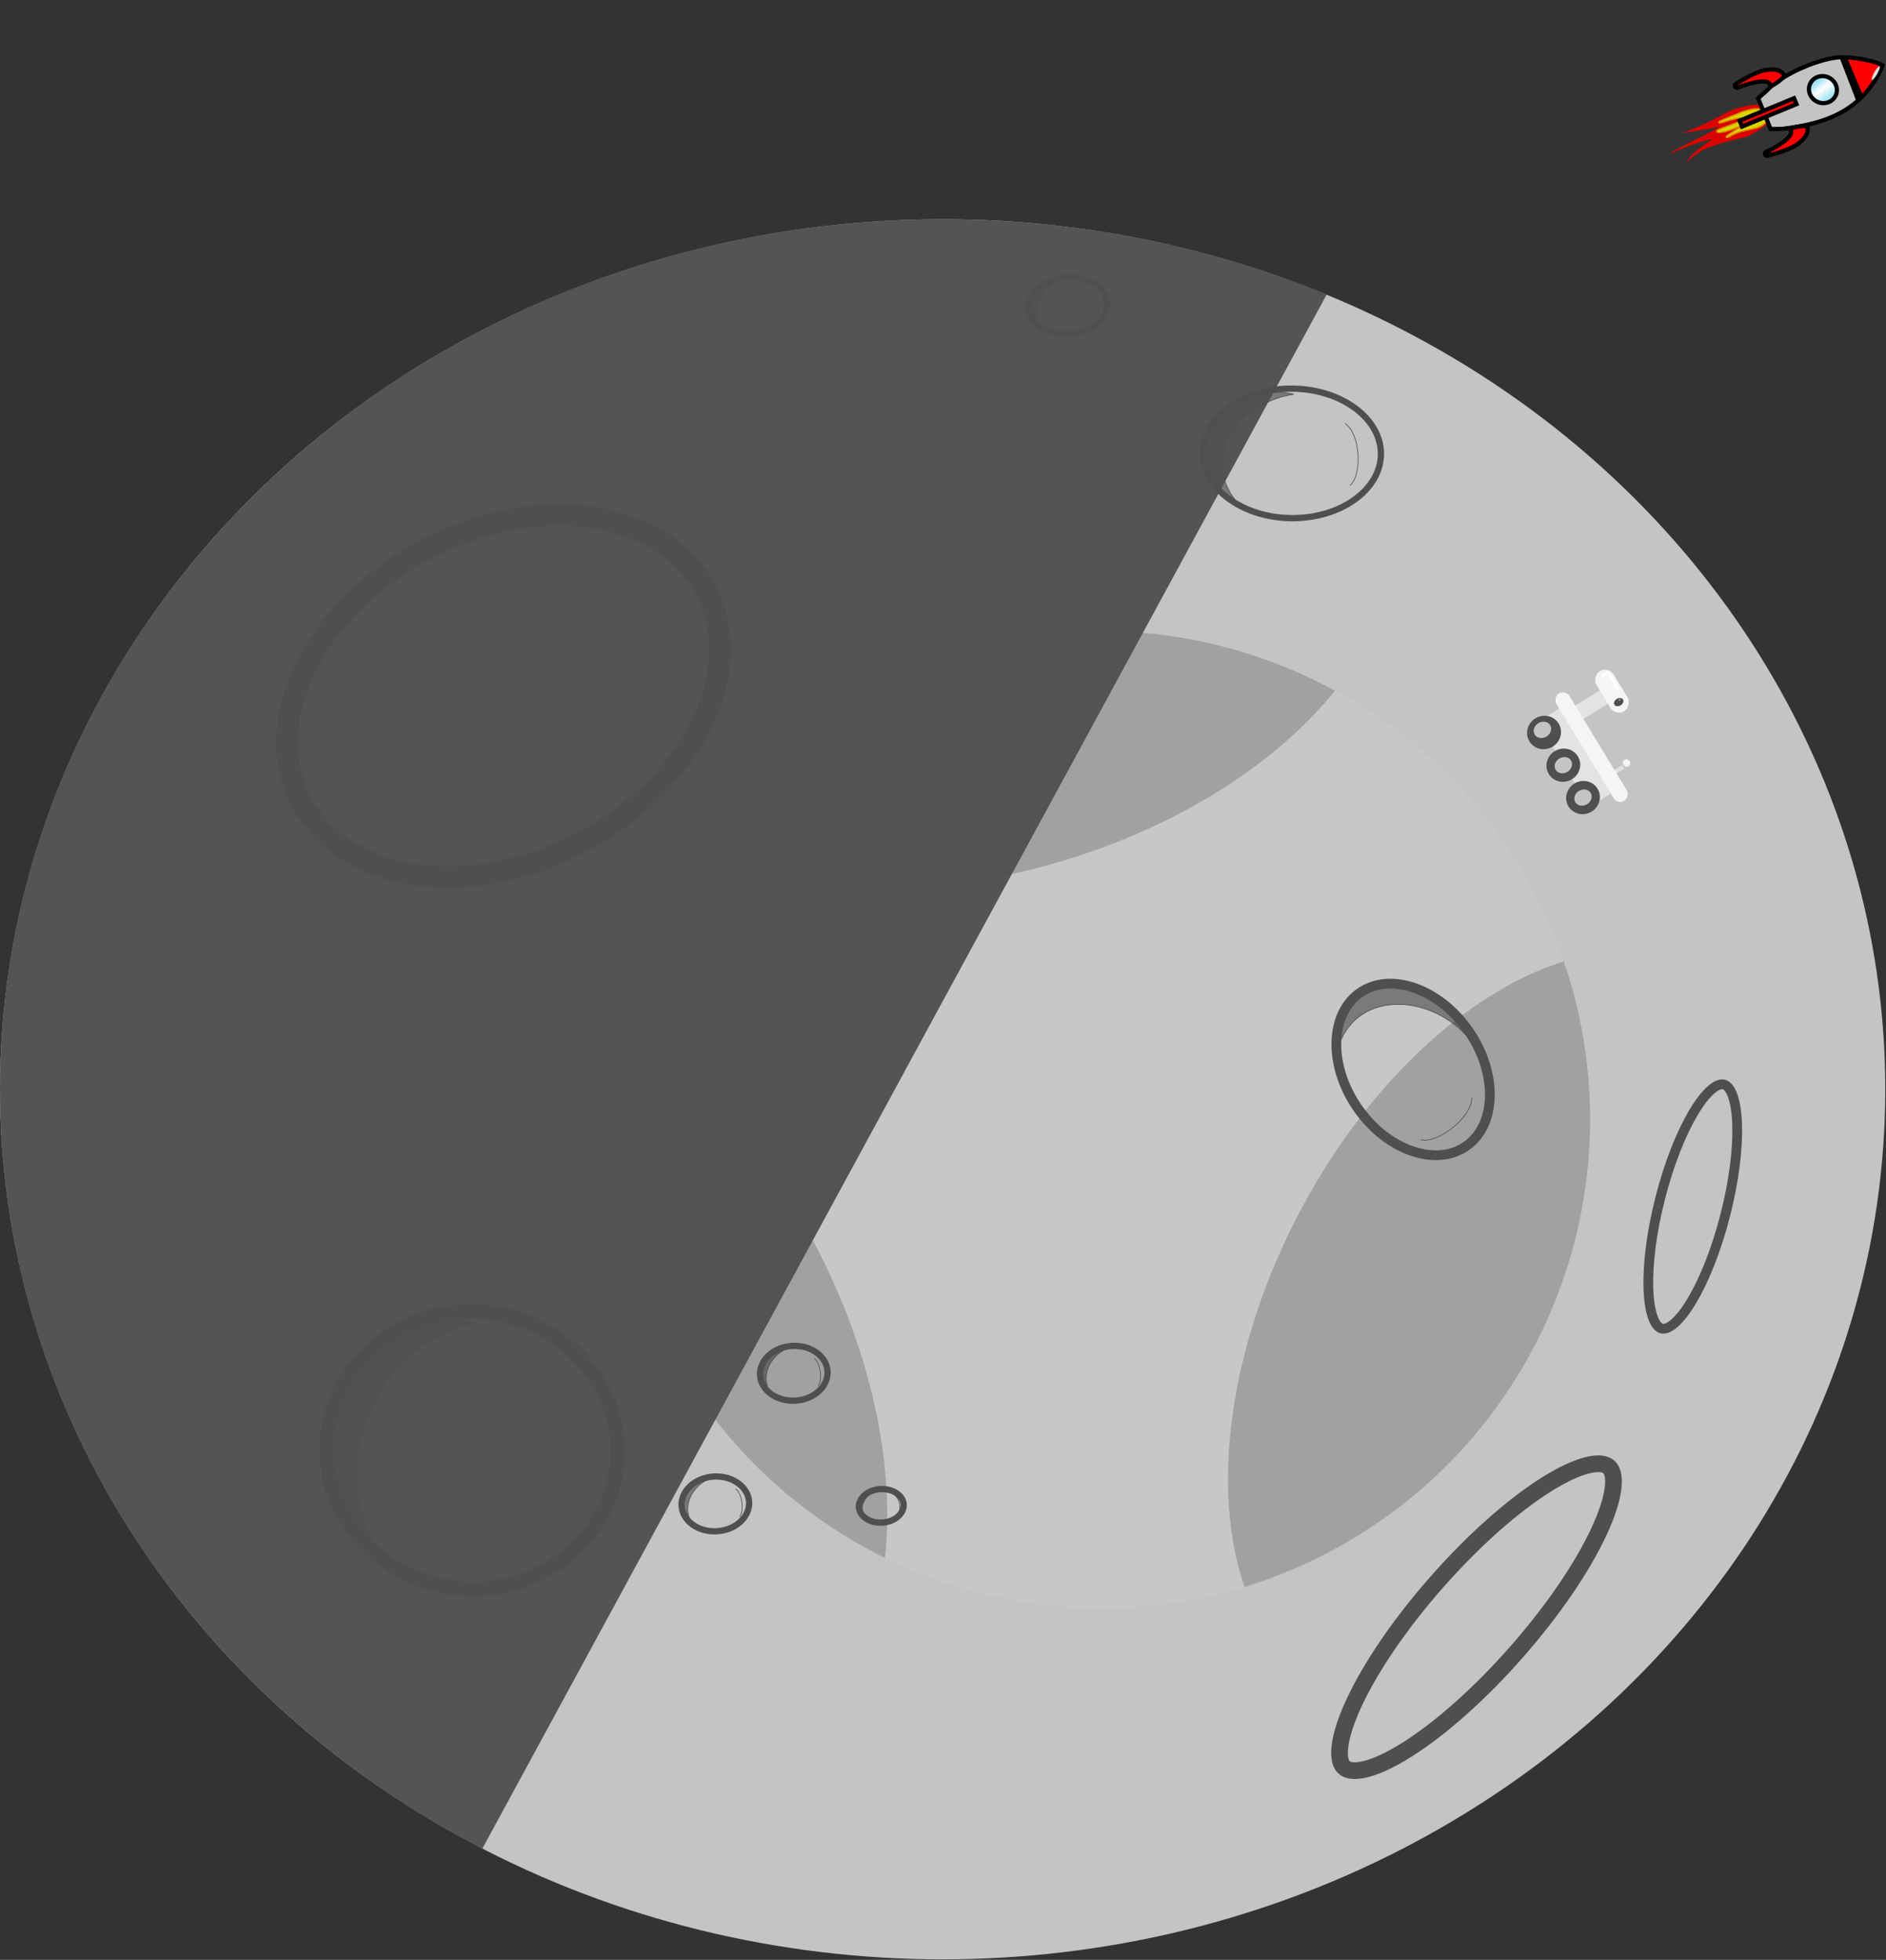 <svg width="2710" height="2816" viewBox="0 0 2710 2816" fill="none" xmlns="http://www.w3.org/2000/svg">
<rect x="0" y="0" width="2710" height="2816" fill="#333333" stroke="none"/>
<ellipse cx="1354.47" cy="1565.14" rx="1354.47" ry="1250.14" fill="#C4C4C4"/>
<path d="M1776.29 720.02C1723.59 656.109 1781.95 577.208 1859.15 566.604C1832.71 559.534 1772.32 558.968 1742.29 613.265C1712.26 667.562 1752.44 707.059 1776.29 720.02Z" fill="#312E2E" fill-opacity="0.5"/>
<path d="M1939.89 697.397C1956.66 683.964 1956.18 625.103 1932.81 608.316M1859.15 566.604C1781.95 577.208 1723.59 656.109 1776.29 720.02C1752.44 707.059 1712.26 667.562 1742.29 613.265C1772.32 558.968 1832.71 559.534 1859.15 566.604Z" stroke="#4F4F4F"/>
<path d="M1984.26 652.834C1983.98 678.006 1969.89 701.016 1946.58 717.794C1923.28 734.571 1891.01 744.89 1855.3 744.501C1819.59 744.113 1787.56 733.094 1764.63 715.814C1741.7 698.532 1728.11 675.221 1728.39 650.05C1728.66 624.879 1742.75 601.869 1766.06 585.091C1789.36 568.313 1821.63 557.995 1857.34 558.383C1893.05 558.772 1925.08 569.79 1948.01 587.071C1970.94 604.352 1984.53 627.663 1984.26 652.834Z" stroke="#4F4F4F" stroke-width="9"/>
<path d="M1499.53 473.664C1472.86 445.926 1497.08 407.3 1532.45 399.644C1519.96 397.308 1491.97 399.191 1480 425.413C1468.02 451.635 1488.03 468.506 1499.53 473.664Z" fill="#312E2E" fill-opacity="0.5"/>
<path d="M1574.49 457.371C1581.77 450.553 1579.46 423.3 1568.04 416.353M1532.45 399.644C1497.08 407.3 1472.86 445.926 1499.53 473.664C1488.03 468.506 1468.02 451.635 1480 425.413C1491.97 399.191 1519.96 397.308 1532.45 399.644Z" stroke="#4F4F4F"/>
<path d="M1591.04 435.308C1591.75 446.036 1586.52 456.505 1576.76 464.742C1567 472.978 1552.93 478.737 1536.84 479.795C1520.75 480.853 1506.04 476.987 1495.29 470.1C1484.53 463.213 1477.98 453.518 1477.27 442.791C1476.57 432.064 1481.79 421.594 1491.56 413.357C1501.32 405.121 1515.39 399.363 1531.48 398.304C1547.57 397.246 1562.27 401.113 1573.03 407.999C1583.79 414.886 1590.34 424.581 1591.04 435.308Z" stroke="#4F4F4F" stroke-width="9"/>
<path d="M998.266 2194.07C975.004 2167.04 995.622 2129.89 1026.12 2122.77C1015.3 2120.41 991.144 2122.01 981.006 2147.26C970.868 2172.52 988.289 2188.99 998.266 2194.07Z" fill="#312E2E" fill-opacity="0.5"/>
<path d="M1062.89 2178.91C1069.13 2172.38 1066.92 2146.01 1057 2139.2M1026.12 2122.77C995.622 2129.89 975.004 2167.04 998.266 2194.07C988.289 2188.99 970.868 2172.52 981.006 2147.26C991.144 2122.01 1015.3 2120.41 1026.12 2122.77Z" stroke="#4F4F4F"/>
<path d="M1076.4 2157.75C1077.8 2178.67 1058.16 2198.36 1030.53 2200.14C1002.9 2201.92 980.802 2184.92 979.402 2164C978.002 2143.08 997.646 2123.39 1025.27 2121.61C1052.9 2119.83 1075 2136.83 1076.4 2157.75Z" stroke="#4F4F4F" stroke-width="9"/>
<path d="M545.533 2231.29C458.105 2093.78 554.934 1924.03 683.021 1901.21C639.15 1886 538.953 1884.78 489.128 2001.6C439.304 2118.42 505.971 2203.4 545.533 2231.29Z" fill="#312E2E" fill-opacity="0.5"/>
<path d="M816.983 2182.62C844.794 2153.71 844.011 2027.07 805.232 1990.96M683.021 1901.21C554.934 1924.03 458.105 2093.78 545.533 2231.29C505.971 2203.4 439.304 2118.42 489.128 2001.6C538.953 1884.78 639.15 1886 683.021 1901.21Z" stroke="#4F4F4F"/>
<path d="M887.554 2086.7C886.63 2196.37 792.657 2284.78 676.642 2283.14C560.626 2281.51 468.164 2190.47 469.087 2080.79C470.011 1971.11 563.985 1882.71 680 1884.34C796.015 1885.98 888.478 1977.02 887.554 2086.7Z" stroke="#4F4F4F" stroke-width="21"/>
<circle cx="1582.39" cy="1608.67" r="702.333" transform="rotate(-116.445 1582.39 1608.67)" fill="#C7C7C7"/>
<path fill-rule="evenodd" clip-rule="evenodd" d="M892.58 1476.46C1001.06 1541.44 1106.57 1657.92 1181.3 1808.17C1256.03 1958.42 1285.26 2112.83 1271.63 2238.55C1138.38 2172.93 1024.8 2064.7 953.55 1921.44C882.3 1778.19 864.514 1622.31 892.58 1476.46Z" fill="#A1A1A1"/>
<path fill-rule="evenodd" clip-rule="evenodd" d="M1788.26 2280.27C1740.63 2142.41 1764.17 1941.69 1863.54 1749.02C1961.55 1558.97 2108.73 1424.49 2247.02 1381.4C2359.76 1709.72 2214.4 2078.74 1895.17 2237.52C1860.17 2254.92 1824.43 2269.13 1788.26 2280.27Z" fill="#A1A1A1"/>
<path fill-rule="evenodd" clip-rule="evenodd" d="M1918.21 992.443C1723.71 886.514 1482.32 874.036 1268.97 980.154C1156.61 1036.04 1065.8 1117.96 1000.19 1214.99C1127.7 1286.72 1330.67 1298.5 1538.78 1233.28C1703.23 1181.75 1837.6 1092.57 1918.21 992.443Z" fill="#A1A1A1"/>
<path d="M1921.55 1509.27C1944.83 1424.09 2049.43 1426.24 2106.12 1486.84C2096.03 1459.49 2059.4 1406.64 1993.64 1413.96C1927.88 1421.29 1918.18 1480.55 1921.55 1509.27Z" fill="#312E2E" fill-opacity="0.5"/>
<path d="M2041.83 1637.59C2063.84 1643.89 2114.82 1607.23 2115.07 1576.57M2106.12 1486.84C2049.43 1426.24 1944.83 1424.09 1921.55 1509.27C1918.18 1480.55 1927.88 1421.29 1993.64 1413.96C2059.4 1406.64 2096.03 1459.49 2106.12 1486.84Z" stroke="#4F4F4F"/>
<path d="M2106.66 1646.9C2085.28 1661.68 2057.33 1663.64 2028.88 1653.88C2000.44 1644.12 1971.98 1622.74 1950.61 1591.8C1929.24 1560.86 1919.31 1526.68 1920.25 1496.62C1921.19 1466.55 1932.92 1441.12 1954.3 1426.34C1975.69 1411.57 2003.63 1409.6 2032.08 1419.36C2060.53 1429.12 2088.99 1450.51 2110.36 1481.45C2131.73 1512.39 2141.66 1546.57 2140.72 1576.63C2139.78 1606.69 2128.05 1632.13 2106.66 1646.9Z" stroke="#4F4F4F" stroke-width="14"/>
<path d="M1245.73 2185.42C1229.73 2167.86 1244.1 2143.57 1265.2 2138.84C1257.73 2137.33 1241.02 2138.45 1233.94 2154.95C1226.85 2171.45 1238.85 2182.14 1245.73 2185.42Z" fill="#312E2E" fill-opacity="0.5"/>
<path d="M1290.46 2175.34C1294.79 2171.06 1293.34 2153.87 1286.51 2149.46M1265.2 2138.84C1244.1 2143.57 1229.73 2167.86 1245.73 2185.42C1238.85 2182.14 1226.85 2171.45 1233.94 2154.95C1241.02 2138.45 1257.73 2137.33 1265.2 2138.84Z" stroke="#4F4F4F"/>
<path d="M1298.48 2161.59C1299.3 2173.88 1286.79 2186.49 1267.92 2187.72C1249.04 2188.95 1234.98 2178.07 1234.16 2165.78C1233.35 2153.49 1245.85 2140.88 1264.73 2139.65C1283.6 2138.42 1297.67 2149.3 1298.48 2161.59Z" stroke="#4F4F4F" stroke-width="9"/>
<path d="M1110.96 2006.39C1087.69 1979.37 1108.31 1942.22 1138.81 1935.1C1127.99 1932.74 1103.83 1934.34 1093.7 1959.59C1083.56 1984.85 1100.98 2001.32 1110.96 2006.39Z" fill="#312E2E" fill-opacity="0.5"/>
<path d="M1175.58 1991.24C1181.82 1984.7 1179.61 1958.34 1169.69 1951.53M1138.81 1935.1C1108.31 1942.22 1087.69 1979.37 1110.96 2006.39C1100.98 2001.32 1083.56 1984.85 1093.7 1959.59C1103.83 1934.34 1127.99 1932.74 1138.81 1935.1Z" stroke="#4F4F4F"/>
<path d="M1189.09 1970.08C1190.49 1991 1170.85 2010.69 1143.22 2012.47C1115.59 2014.25 1093.49 1997.25 1092.09 1976.33C1090.69 1955.41 1110.34 1935.72 1137.96 1933.94C1165.59 1932.16 1187.69 1949.16 1189.09 1970.08Z" stroke="#4F4F4F" stroke-width="9"/>
<path opacity="0.95" fill-rule="evenodd" clip-rule="evenodd" d="M1906.36 423.144L693.001 2656.31C279.47 2442.31 0 2033.84 0 1565.14C0 874.705 606.415 315 1354.47 315C1551.02 315 1737.8 353.642 1906.36 423.144Z" fill="#4F4F4F"/>
<path d="M1014.39 848.42C1043.99 905.218 1040.25 973.973 1007.95 1040.18C975.655 1106.38 915.16 1168.97 833.676 1211.42C752.192 1253.88 666.234 1267.6 593.468 1256.15C520.696 1244.69 462.201 1208.36 432.604 1151.56C403.006 1094.76 406.744 1026.01 439.044 959.8C471.343 893.598 531.838 831.012 613.322 788.555C694.806 746.098 780.764 732.375 853.53 743.833C926.302 755.293 984.797 791.621 1014.39 848.42Z" stroke="#4F4F4F" stroke-width="31"/>
<path d="M2178.81 2374.02C2124.67 2435.55 2068.61 2484.44 2022.01 2513.85C1998.64 2528.59 1978.25 2538.06 1962.07 2542.04C1945.47 2546.13 1936.22 2543.82 1931.53 2539.69C1926.83 2535.56 1923.37 2526.68 1925.31 2509.7C1927.2 2493.14 1934 2471.71 1945.65 2446.65C1968.89 2396.69 2010.25 2334.87 2064.39 2273.34C2118.52 2211.82 2174.58 2162.93 2221.18 2133.52C2244.55 2118.77 2264.94 2109.31 2281.12 2105.32C2297.72 2101.24 2306.97 2103.55 2311.66 2107.68C2316.36 2111.81 2319.82 2120.69 2317.88 2137.67C2315.99 2154.23 2309.2 2175.66 2297.54 2200.71C2274.3 2250.67 2232.94 2312.5 2178.81 2374.02Z" fill="#C4C4C4" stroke="#4F4F4F" stroke-width="24"/>
<path d="M2479.15 1745.53C2466.45 1795.36 2449.07 1838.69 2431.4 1868.46C2422.54 1883.38 2413.82 1894.54 2405.86 1901.43C2397.71 1908.48 2391.71 1909.96 2387.66 1908.93C2383.61 1907.9 2379.05 1903.73 2375.27 1893.63C2371.58 1883.77 2369.26 1869.8 2368.62 1852.46C2367.35 1817.87 2372.83 1771.5 2385.53 1721.67C2398.23 1671.84 2415.61 1628.5 2433.28 1598.74C2442.14 1583.81 2450.86 1572.66 2458.82 1565.77C2466.97 1558.71 2472.97 1557.23 2477.02 1558.26C2481.07 1559.29 2485.63 1563.47 2489.41 1573.56C2493.1 1583.42 2495.42 1597.39 2496.06 1614.73C2497.33 1649.32 2491.85 1695.7 2479.15 1745.53Z" fill="#C4C4C4" stroke="#4F4F4F" stroke-width="14"/>
<path d="M2482.13 160.971C2494.11 154.779 2518.72 149.033 2528.58 150.777C2532.42 156.427 2540.02 169.185 2539.79 175.028C2539.55 180.87 2519.85 191.853 2510.04 196.613C2508.43 197.059 2472.76 204.367 2455.72 211.937C2450.97 212.452 2431.81 223.995 2423.62 233.225C2424.54 225.127 2450 206.303 2460.71 200.275C2457.33 198.261 2418.57 211.96 2400.72 220.598C2391.03 221.757 2479.74 180.06 2469.41 182.418C2460.79 184.388 2430.01 189.617 2415.31 191.463C2419.58 190.743 2439.13 182.907 2447.63 178.759C2455.25 175.508 2473.51 165.421 2482.13 160.971Z" fill="#DA0300"/>
<path d="M2537.89 175.266L2538.02 175.119L2538.08 174.934C2538.58 173.526 2538.49 171.81 2538.12 170.103C2537.73 168.374 2537.03 166.537 2536.16 164.817C2535.29 163.096 2534.24 161.461 2533.15 160.138C2532.08 158.84 2530.88 157.749 2529.71 157.246C2527.38 156.249 2524.27 156.133 2521.03 156.443C2517.77 156.756 2514.24 157.519 2510.98 158.402C2507.72 159.286 2504.71 160.297 2502.48 161.117C2501.37 161.527 2500.44 161.891 2499.77 162.169C2499.44 162.308 2499.16 162.428 2498.96 162.523C2498.86 162.57 2498.76 162.615 2498.69 162.655L2498.68 162.658C2498.65 162.675 2498.58 162.712 2498.5 162.764C2498.49 162.771 2498.47 162.781 2498.44 162.793C2498.35 162.834 2498.21 162.893 2498.03 162.97C2497.68 163.122 2497.17 163.332 2496.53 163.59C2495.37 164.062 2493.81 164.69 2492.02 165.409L2491.5 165.617C2487.49 167.228 2482.48 169.246 2478.34 170.979C2476.28 171.845 2474.43 172.643 2473.03 173.287C2472.33 173.608 2471.73 173.896 2471.28 174.137C2471.05 174.257 2470.84 174.371 2470.67 174.476C2470.52 174.571 2470.34 174.695 2470.19 174.839C2470.13 174.9 2469.98 175.057 2469.9 175.298C2469.85 175.435 2469.81 175.636 2469.86 175.868C2469.92 176.11 2470.05 176.299 2470.19 176.428C2470.44 176.645 2470.72 176.685 2470.81 176.697C2470.93 176.714 2471.05 176.712 2471.15 176.706C2471.51 176.686 2472.05 176.578 2472.73 176.411C2474.15 176.067 2476.48 175.393 2479.95 174.312C2486.87 172.157 2491.91 170.86 2495.57 170.152C2499.24 169.441 2501.46 169.342 2502.77 169.526C2504.05 169.704 2504.28 170.109 2504.36 170.286C2504.42 170.43 2504.46 170.614 2504.47 170.874C2504.47 170.985 2504.47 171.093 2504.48 171.216C2504.48 171.239 2504.48 171.262 2504.48 171.286C2504.48 171.395 2504.48 171.522 2504.49 171.652C2504.46 171.687 2504.42 171.745 2504.34 171.829C2504.1 172.063 2503.71 172.36 2503.13 172.713C2501.99 173.415 2500.31 174.228 2498.25 175.115C2494.15 176.884 2488.74 178.877 2483.56 180.781L2483.44 180.826C2478.33 182.705 2473.45 184.5 2470.41 185.879C2469.64 186.228 2468.97 186.558 2468.43 186.864C2467.92 187.154 2467.44 187.475 2467.13 187.824C2466.98 187.994 2466.77 188.289 2466.73 188.687C2466.69 189.172 2466.92 189.557 2467.21 189.792C2467.46 189.993 2467.75 190.096 2467.99 190.157C2468.25 190.222 2468.54 190.264 2468.86 190.29C2472.25 190.571 2476.66 189.695 2481.33 188.331C2486.02 186.958 2491.08 185.054 2495.81 183.192C2497.34 182.586 2498.84 181.987 2500.28 181.411C2503.29 180.206 2506.04 179.105 2508.35 178.27C2510.06 177.653 2511.48 177.198 2512.54 176.957C2512.8 176.899 2513.03 176.856 2513.23 176.825C2512.92 177.218 2512.44 177.661 2511.81 178.141C2510.48 179.141 2508.63 180.186 2506.64 181.169C2502.66 183.132 2498.29 184.76 2496.87 185.204C2496.4 185.354 2495.62 185.757 2494.76 186.248C2493.86 186.758 2492.76 187.423 2491.59 188.162C2489.23 189.639 2486.53 191.43 2484.43 192.913C2483.38 193.653 2482.46 194.326 2481.81 194.849C2481.48 195.108 2481.2 195.347 2481 195.55C2480.9 195.648 2480.79 195.764 2480.7 195.889C2480.66 195.951 2480.6 196.044 2480.55 196.161C2480.51 196.262 2480.43 196.493 2480.48 196.783C2480.55 197.143 2480.79 197.403 2481.06 197.533C2481.27 197.639 2481.48 197.645 2481.57 197.643C2481.77 197.639 2481.97 197.587 2482.09 197.547C2482.38 197.459 2482.76 197.299 2483.22 197.083C2484.16 196.643 2485.59 195.894 2487.63 194.77L2487.63 194.77L2487.64 194.763C2494.76 190.694 2502.9 188.487 2510.35 186.812C2511.96 186.449 2513.56 186.107 2515.11 185.776C2517.09 185.353 2518.99 184.947 2520.74 184.536C2523.85 183.802 2526.63 183.018 2528.77 182.003C2531.63 180.652 2535.6 177.841 2537.89 175.266ZM2498.52 162.753C2498.52 162.753 2498.52 162.753 2498.52 162.753C2498.54 162.742 2498.55 162.741 2498.52 162.753Z" fill="#D9D600" stroke="#DB8F02" stroke-width="2"/>
<path d="M2539.12 129.769L2539.21 129.689L2539.29 129.602C2551.27 116.95 2571.94 104.78 2593.15 95.902C2613.35 87.444 2633.42 82.225 2646.26 82.21L2670.13 144.107C2636.61 174.764 2590.51 181.264 2561.19 185.171L2544.2 185.408L2526.3 141.31L2539.12 129.769Z" fill="#C4C4C4" stroke="black" stroke-width="6"/>
<path d="M2543.05 120.754L2544.17 123.411L2546.87 122.4C2550.54 121.025 2554.61 117.994 2557.57 115.542C2559.1 114.278 2560.42 113.094 2561.35 112.225C2561.82 111.79 2562.2 111.432 2562.46 111.181C2562.59 111.056 2562.69 110.957 2562.76 110.888L2562.84 110.808L2562.86 110.785L2562.87 110.779L2562.87 110.777L2562.87 110.776C2562.87 110.776 2562.87 110.775 2560.76 108.648L2562.87 110.775L2564.84 108.822L2563.05 106.709C2561.22 104.551 2558.96 102.338 2554.94 101.054C2551.08 99.821 2545.87 99.529 2538.24 100.43C2531.74 101.198 2523 104.853 2514.99 108.867C2506.86 112.936 2499.06 117.59 2494.29 120.678C2494.24 120.712 2494.08 120.813 2493.91 120.97C2493.82 121.047 2493.66 121.205 2493.49 121.44C2493.35 121.627 2492.98 122.172 2492.92 122.984C2492.85 124.037 2493.33 124.977 2494.05 125.553C2494.62 125.999 2495.18 126.117 2495.38 126.153C2495.81 126.231 2496.15 126.194 2496.23 126.186L2496.23 126.185C2496.44 126.164 2496.6 126.124 2496.63 126.116L2496.64 126.115C2496.7 126.1 2496.75 126.087 2496.77 126.079C2496.82 126.067 2496.86 126.053 2496.9 126.041L2496.96 126.025L2497.2 125.96L2497.44 125.855C2501.85 123.847 2512.71 119.919 2523.03 118.046C2528.21 117.106 2533.01 116.729 2536.73 117.247C2540.5 117.773 2542.35 119.08 2543.05 120.754ZM2497.55 125.715L2497.55 125.715L2497.55 125.715Z" fill="#FF0000" stroke="black" stroke-width="6"/>
<path d="M2539 220.805C2538.99 220.81 2538.99 220.812 2539 220.81C2539.05 220.799 2539.09 220.787 2539.14 220.776L2539.74 221.889L2540.36 223.444C2540.42 223.422 2540.47 223.4 2540.53 223.377L2540.53 223.382C2540.52 223.39 2540.51 223.395 2540.51 223.395C2540.51 223.394 2540.52 223.389 2540.54 223.378L2538.89 220.364L2539 220.805ZM2539 220.805L2538.89 220.364L2539.11 220.725L2539.12 220.726L2539.12 220.735M2539 220.805C2539.01 220.793 2539.07 220.764 2539.12 220.735L2539.12 220.735M2539.12 220.735L2538.87 220.26L2538.79 219.923L2538.56 218.963L2538.3 217.892M2539.12 220.735L2539.24 220.661C2539.95 220.377 2540.79 220.016 2541.73 219.587C2541.55 219.181 2541.28 218.804 2540.9 218.496C2540.27 217.978 2539.63 217.869 2539.4 217.838C2539.11 217.799 2538.88 217.811 2538.77 217.819C2538.54 217.837 2538.36 217.878 2538.3 217.892M2538.3 217.892C2538.3 217.892 2538.3 217.892 2538.3 217.892L2538.56 218.962L2538.79 219.923L2538.87 220.26L2538.3 217.892ZM2573.29 188.385L2572.14 185.742L2574.74 184.485C2578.27 182.777 2583.27 181.923 2587.09 181.473C2589.05 181.241 2590.82 181.105 2592.1 181.026C2592.73 180.987 2593.25 180.962 2593.61 180.947C2593.79 180.939 2593.94 180.934 2594.03 180.93L2594.15 180.927L2594.18 180.926L2594.19 180.926L2594.19 180.925L2594.19 180.925C2594.19 180.925 2594.19 180.925 2594.27 183.924L2594.19 180.925L2596.96 180.852L2597.26 183.606C2597.56 186.419 2597.6 189.58 2595.76 193.374C2593.98 197.02 2590.6 200.994 2584.68 205.894C2579.64 210.07 2570.96 213.87 2562.53 216.901C2553.97 219.974 2545.22 222.407 2539.7 223.728L2539.7 223.728C2539.64 223.742 2539.46 223.784 2539.22 223.802C2539.11 223.811 2538.88 223.823 2538.59 223.784C2538.36 223.752 2537.71 223.643 2537.08 223.125C2536.27 222.454 2535.92 221.46 2536.01 220.536C2536.07 219.82 2536.37 219.331 2536.49 219.16C2536.73 218.798 2536.99 218.573 2537.05 218.526L2537.05 218.522C2537.21 218.383 2537.36 218.292 2537.38 218.277C2537.43 218.244 2537.48 218.218 2537.5 218.203C2537.54 218.181 2537.58 218.157 2537.62 218.138L2537.67 218.106L2537.89 217.973L2538.12 217.878C2542.62 216.066 2552.96 210.922 2561.43 204.746C2565.69 201.647 2569.28 198.427 2571.47 195.382C2573.69 192.287 2574.02 190.049 2573.29 188.385ZM2539.55 221.441L2539.27 220.744C2539.23 220.754 2539.19 220.765 2539.15 220.775C2539.14 220.775 2539.14 220.775 2539.14 220.776C2539.14 220.776 2539.14 220.776 2539.14 220.776L2539.17 220.825L2539.71 221.82L2539.55 221.441ZM2540.55 223.369L2540.55 223.373L2540.55 223.369Z" fill="#FF0000" stroke="black" stroke-width="6"/>
<rect x="2577.91" y="141.089" width="9.252" height="84.657" transform="rotate(67.586 2577.91 141.089)" fill="#FF0000" stroke="black" stroke-width="6"/>
<path d="M2600.76 120.808C2596.51 130.738 2601.67 142.148 2611.79 146.478C2621.91 150.809 2633.72 146.659 2637.97 136.729C2642.22 126.799 2637.06 115.39 2626.94 111.059C2616.82 106.729 2605.01 110.879 2600.76 120.808Z" fill="#7ED9ED"/>
<path d="M2600.76 120.808C2596.51 130.738 2601.67 142.148 2611.79 146.478C2621.91 150.809 2633.72 146.659 2637.97 136.729C2642.22 126.799 2637.06 115.39 2626.94 111.059C2616.82 106.729 2605.01 110.879 2600.76 120.808Z" fill="url(#paint0_linear)"/>
<path d="M2600.76 120.808C2596.51 130.738 2601.67 142.148 2611.79 146.478C2621.91 150.809 2633.72 146.659 2637.97 136.729C2642.22 126.799 2637.06 115.39 2626.94 111.059C2616.82 106.729 2605.01 110.879 2600.76 120.808Z" stroke="black" stroke-width="6"/>
<path d="M2674.78 139.846L2650.65 82.348C2658.19 82.5 2668.39 83.608 2678.32 85.478C2684.31 86.606 2690.13 87.998 2695.15 89.594C2699.17 90.873 2702.55 92.246 2705.07 93.651C2702.97 100.482 2698.18 109.501 2692.25 118.355C2686.74 126.575 2680.44 134.37 2674.78 139.846Z" fill="#FF0000" stroke="black" stroke-width="6"/>
<ellipse cx="2695.28" cy="105.073" rx="2.414" ry="11.145" transform="rotate(29.424 2695.28 105.073)" fill="#DCDCDC"/>
<rect x="2305.05" y="988.378" width="22.512" height="59.67" transform="rotate(58.707 2305.05 988.378)" fill="#E4E2E2"/>
<rect x="2334.17" y="1097.4" width="5.817" height="30.178" transform="rotate(58.707 2334.17 1097.4)" fill="#E4E2E2"/>
<rect x="2249.84" y="1012.42" width="142.894" height="47.471" transform="rotate(58.707 2249.84 1012.42)" fill="#E4E2E2"/>
<rect x="2249.45" y="990.684" width="180.448" height="21.916" rx="10.958" transform="rotate(58.707 2249.45 990.684)" fill="#F7F4F4"/>
<ellipse cx="2218.63" cy="1052.47" rx="23.811" ry="24.591" transform="rotate(58.707 2218.63 1052.47)" fill="#4F4F4F"/>
<ellipse cx="2216.33" cy="1048.7" rx="11.256" ry="12.988" transform="rotate(58.707 2216.33 1048.7)" fill="#C4C4C4"/>
<ellipse cx="2246.37" cy="1099.48" rx="23.671" ry="24.447" transform="rotate(58.707 2246.37 1099.48)" fill="#4F4F4F"/>
<ellipse cx="2246.37" cy="1099.48" rx="11.19" ry="12.911" transform="rotate(58.707 2246.37 1099.48)" fill="#C4C4C4"/>
<ellipse cx="2274.64" cy="1145.99" rx="23.671" ry="24.447" transform="rotate(58.707 2274.64 1145.99)" fill="#4F4F4F"/>
<ellipse cx="2274.64" cy="1145.99" rx="11.19" ry="12.911" transform="rotate(58.707 2274.64 1145.99)" fill="#C4C4C4"/>
<rect x="2311.11" y="956.869" width="67.32" height="28.757" rx="14.378" transform="rotate(58.707 2311.11 956.869)" fill="#F7F4F4"/>
<ellipse cx="2325.9" cy="1008.85" rx="5.371" ry="7.178" transform="rotate(58.707 2325.9 1008.85)" fill="#4F4F4F"/>
<ellipse cx="2327.23" cy="1005.66" rx="1.09" ry="1.025" transform="rotate(58.707 2327.23 1005.66)" fill="#C4C4C4"/>
<rect x="2311.36" y="963.449" width="31.441" height="3.987" rx="1.994" transform="rotate(58.707 2311.36 963.449)" fill="white"/>
<rect x="2313.23" y="966.98" width="14.205" height="3.987" rx="1.994" transform="rotate(148.707 2313.23 966.98)" fill="white"/>
<ellipse cx="2338.31" cy="1098.36" rx="7.636" ry="7.226" transform="rotate(58.707 2338.31 1098.36)" fill="#C4C4C4"/>
<ellipse cx="2337.16" cy="1096.47" rx="5.421" ry="5.131" transform="rotate(58.707 2337.16 1096.47)" fill="#F7F4F4"/>
<defs>
<linearGradient id="paint0_linear" x1="2630.61" y1="146.314" x2="2606.2" y2="115.709" gradientUnits="userSpaceOnUse">
<stop stop-color="#7ED9ED"/>
<stop offset="0.562" stop-color="white"/>
<stop offset="1" stop-color="#7ED9ED"/>
</linearGradient>
</defs>
</svg>
